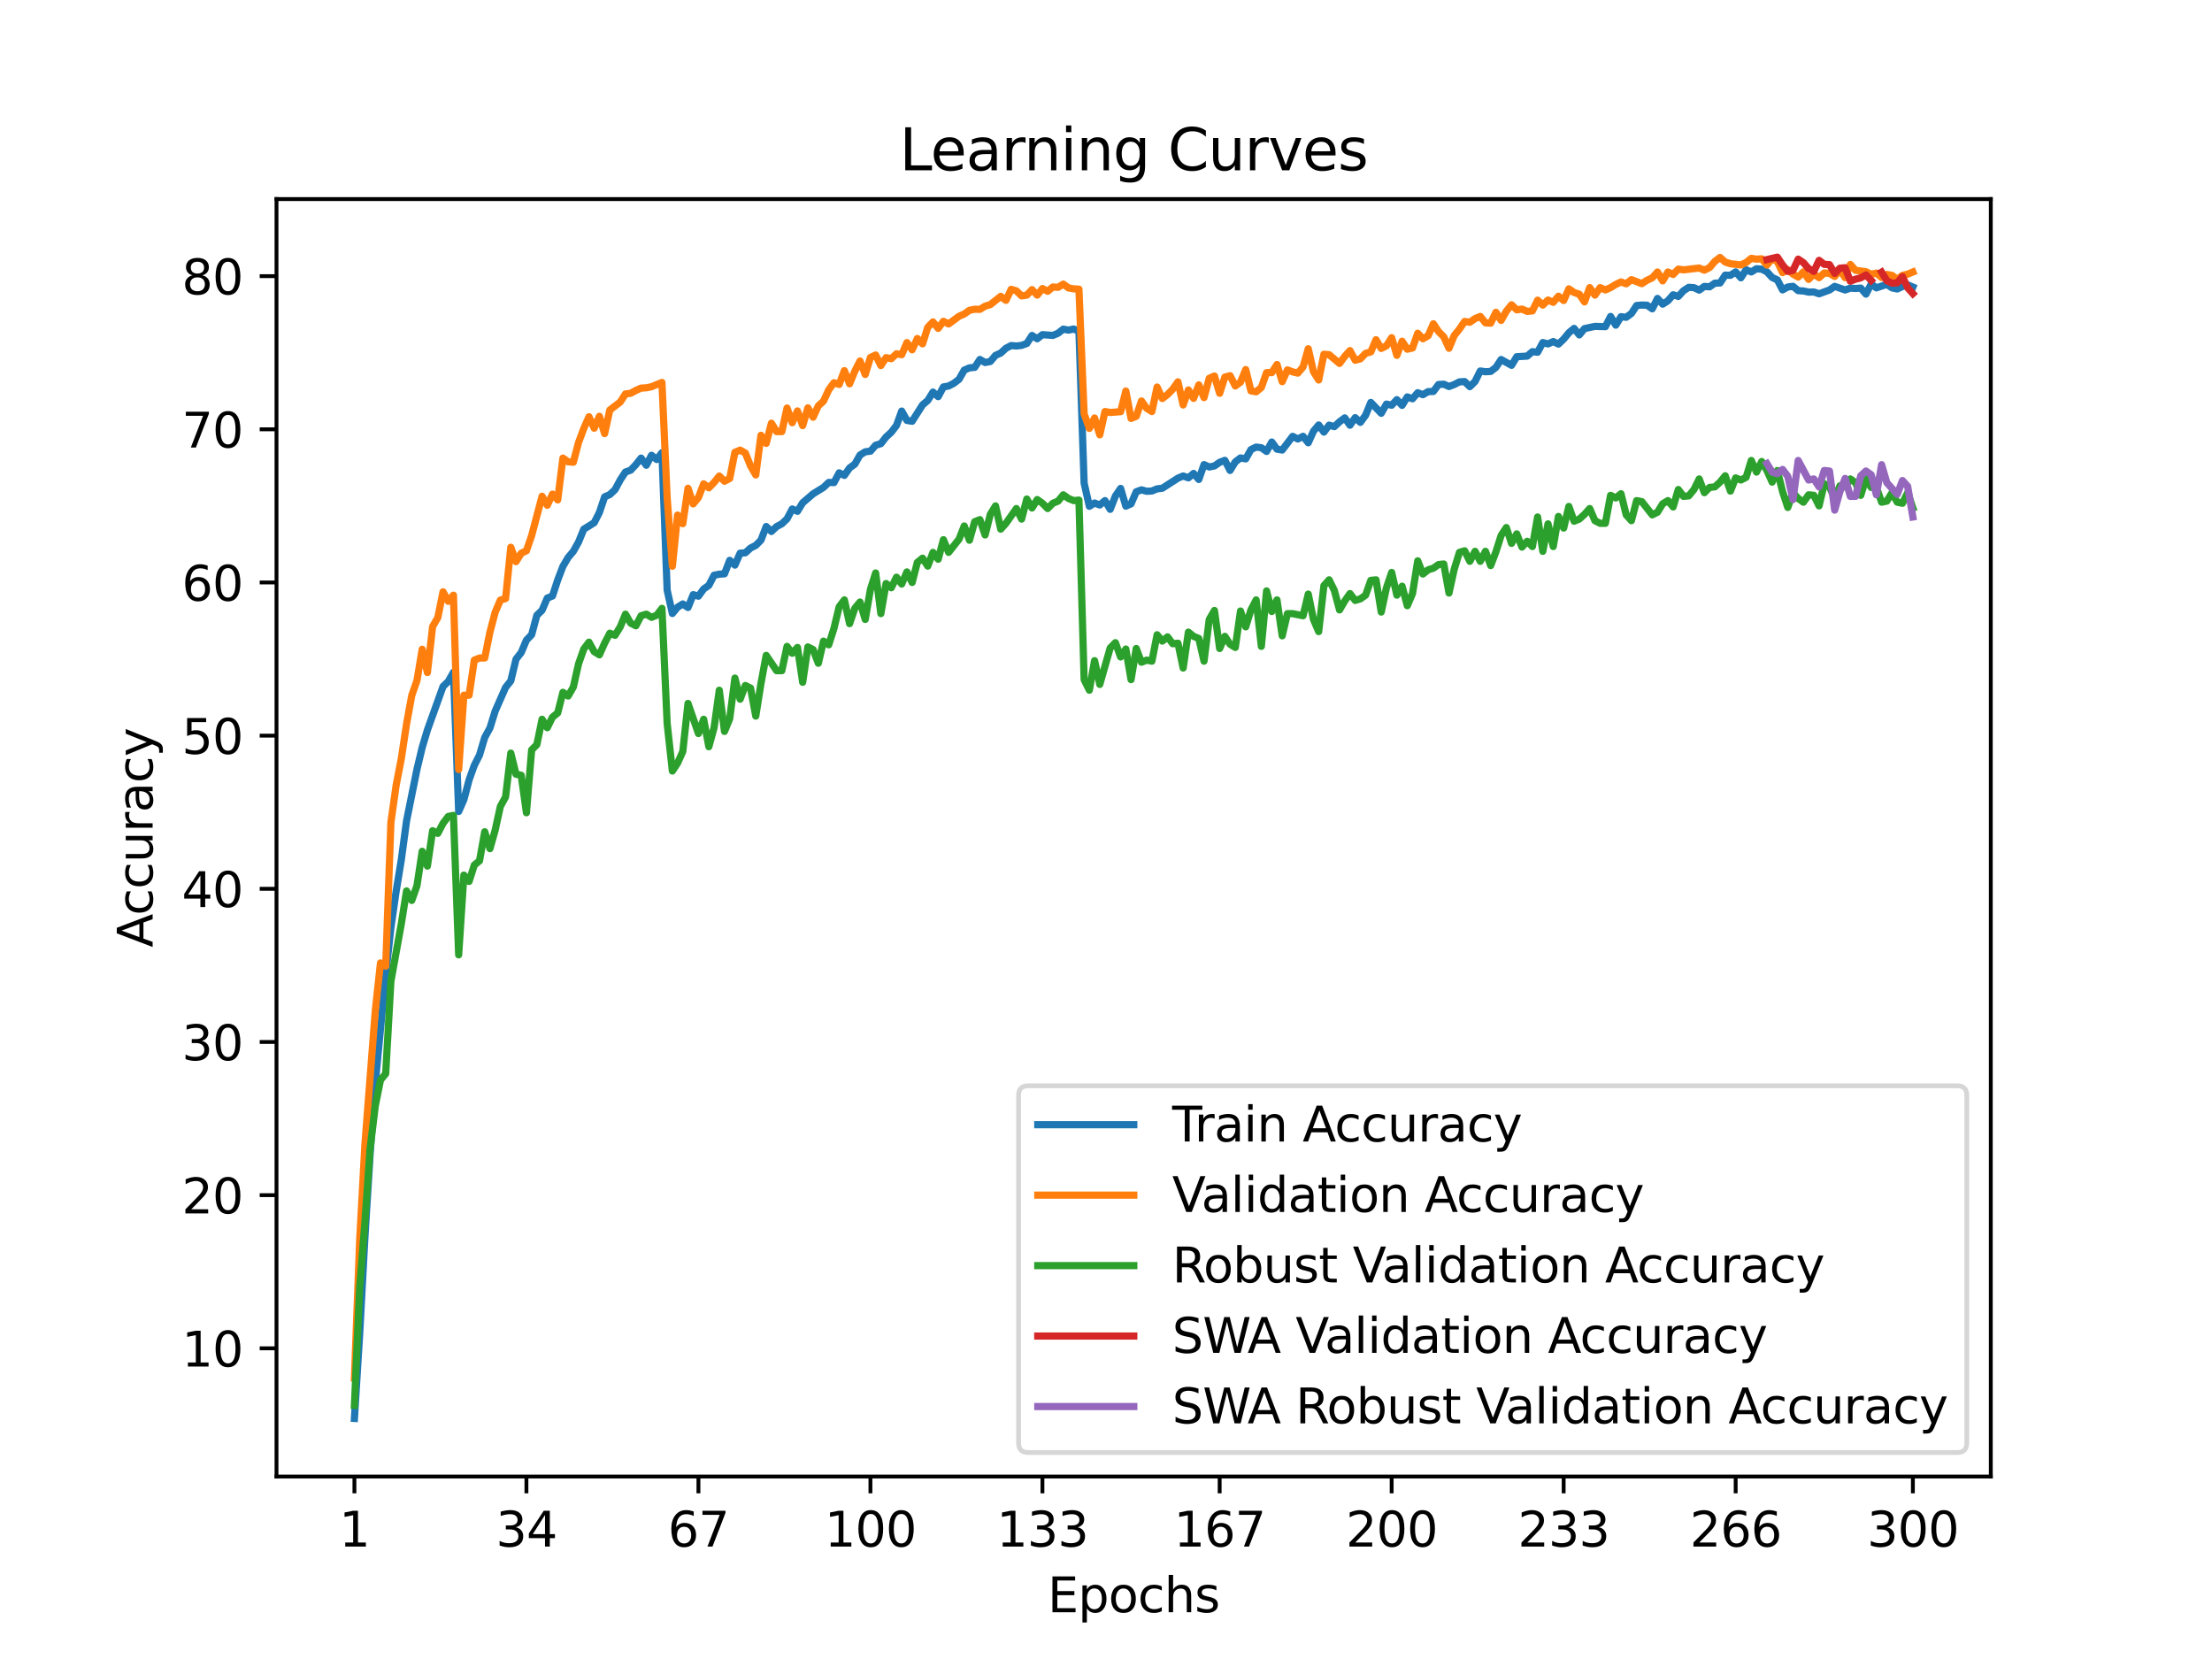 <?xml version="1.0" encoding="utf-8" standalone="no"?>
<!DOCTYPE svg PUBLIC "-//W3C//DTD SVG 1.1//EN"
  "http://www.w3.org/Graphics/SVG/1.1/DTD/svg11.dtd">
<svg xmlns:xlink="http://www.w3.org/1999/xlink" width="460.8pt" height="345.6pt" viewBox="0 0 460.8 345.6" xmlns="http://www.w3.org/2000/svg" version="1.1">
 <defs>
  <style type="text/css">*{stroke-linejoin: round; stroke-linecap: butt}</style>
 </defs>
 <g id="figure_1">
  <g id="patch_1">
   <path d="M 0 345.6 
L 460.8 345.6 
L 460.8 0 
L 0 0 
z
" style="fill: #ffffff"/>
  </g>
  <g id="axes_1">
   <g id="patch_2">
    <path d="M 57.6 307.584 
L 414.72 307.584 
L 414.72 41.472 
L 57.6 41.472 
z
" style="fill: #ffffff"/>
   </g>
   <g id="matplotlib.axis_1">
    <g id="xtick_1">
     <g id="line2d_1">
      <defs>
       <path id="m73f64701a5" d="M 0 0 
L 0 3.5 
" style="stroke: #000000; stroke-width: 0.8"/>
      </defs>
      <g>
       <use xlink:href="#m73f64701a5" x="73.833" y="307.584" style="stroke: #000000; stroke-width: 0.8"/>
      </g>
     </g>
     <g id="text_1">
      <!-- 1 -->
      <g transform="translate(70.651 322.182) scale(0.1 -0.1)">
       <defs>
        <path id="DejaVuSans-31" d="M 794 531 
L 1825 531 
L 1825 4091 
L 703 3866 
L 703 4441 
L 1819 4666 
L 2450 4666 
L 2450 531 
L 3481 531 
L 3481 0 
L 794 0 
L 794 531 
z
" transform="scale(0.016)"/>
       </defs>
       <use xlink:href="#DejaVuSans-31"/>
      </g>
     </g>
    </g>
    <g id="xtick_2">
     <g id="line2d_2">
      <g>
       <use xlink:href="#m73f64701a5" x="109.664" y="307.584" style="stroke: #000000; stroke-width: 0.8"/>
      </g>
     </g>
     <g id="text_2">
      <!-- 34 -->
      <g transform="translate(103.302 322.182) scale(0.1 -0.1)">
       <defs>
        <path id="DejaVuSans-33" d="M 2597 2516 
Q 3050 2419 3304 2112 
Q 3559 1806 3559 1356 
Q 3559 666 3084 287 
Q 2609 -91 1734 -91 
Q 1441 -91 1130 -33 
Q 819 25 488 141 
L 488 750 
Q 750 597 1062 519 
Q 1375 441 1716 441 
Q 2309 441 2620 675 
Q 2931 909 2931 1356 
Q 2931 1769 2642 2001 
Q 2353 2234 1838 2234 
L 1294 2234 
L 1294 2753 
L 1863 2753 
Q 2328 2753 2575 2939 
Q 2822 3125 2822 3475 
Q 2822 3834 2567 4026 
Q 2313 4219 1838 4219 
Q 1578 4219 1281 4162 
Q 984 4106 628 3988 
L 628 4550 
Q 988 4650 1302 4700 
Q 1616 4750 1894 4750 
Q 2613 4750 3031 4423 
Q 3450 4097 3450 3541 
Q 3450 3153 3228 2886 
Q 3006 2619 2597 2516 
z
" transform="scale(0.016)"/>
        <path id="DejaVuSans-34" d="M 2419 4116 
L 825 1625 
L 2419 1625 
L 2419 4116 
z
M 2253 4666 
L 3047 4666 
L 3047 1625 
L 3713 1625 
L 3713 1100 
L 3047 1100 
L 3047 0 
L 2419 0 
L 2419 1100 
L 313 1100 
L 313 1709 
L 2253 4666 
z
" transform="scale(0.016)"/>
       </defs>
       <use xlink:href="#DejaVuSans-33"/>
       <use xlink:href="#DejaVuSans-34" x="63.623"/>
      </g>
     </g>
    </g>
    <g id="xtick_3">
     <g id="line2d_3">
      <g>
       <use xlink:href="#m73f64701a5" x="145.496" y="307.584" style="stroke: #000000; stroke-width: 0.8"/>
      </g>
     </g>
     <g id="text_3">
      <!-- 67 -->
      <g transform="translate(139.133 322.182) scale(0.1 -0.1)">
       <defs>
        <path id="DejaVuSans-36" d="M 2113 2584 
Q 1688 2584 1439 2293 
Q 1191 2003 1191 1497 
Q 1191 994 1439 701 
Q 1688 409 2113 409 
Q 2538 409 2786 701 
Q 3034 994 3034 1497 
Q 3034 2003 2786 2293 
Q 2538 2584 2113 2584 
z
M 3366 4563 
L 3366 3988 
Q 3128 4100 2886 4159 
Q 2644 4219 2406 4219 
Q 1781 4219 1451 3797 
Q 1122 3375 1075 2522 
Q 1259 2794 1537 2939 
Q 1816 3084 2150 3084 
Q 2853 3084 3261 2657 
Q 3669 2231 3669 1497 
Q 3669 778 3244 343 
Q 2819 -91 2113 -91 
Q 1303 -91 875 529 
Q 447 1150 447 2328 
Q 447 3434 972 4092 
Q 1497 4750 2381 4750 
Q 2619 4750 2861 4703 
Q 3103 4656 3366 4563 
z
" transform="scale(0.016)"/>
        <path id="DejaVuSans-37" d="M 525 4666 
L 3525 4666 
L 3525 4397 
L 1831 0 
L 1172 0 
L 2766 4134 
L 525 4134 
L 525 4666 
z
" transform="scale(0.016)"/>
       </defs>
       <use xlink:href="#DejaVuSans-36"/>
       <use xlink:href="#DejaVuSans-37" x="63.623"/>
      </g>
     </g>
    </g>
    <g id="xtick_4">
     <g id="line2d_4">
      <g>
       <use xlink:href="#m73f64701a5" x="181.327" y="307.584" style="stroke: #000000; stroke-width: 0.8"/>
      </g>
     </g>
     <g id="text_4">
      <!-- 100 -->
      <g transform="translate(171.783 322.182) scale(0.1 -0.1)">
       <defs>
        <path id="DejaVuSans-30" d="M 2034 4250 
Q 1547 4250 1301 3770 
Q 1056 3291 1056 2328 
Q 1056 1369 1301 889 
Q 1547 409 2034 409 
Q 2525 409 2770 889 
Q 3016 1369 3016 2328 
Q 3016 3291 2770 3770 
Q 2525 4250 2034 4250 
z
M 2034 4750 
Q 2819 4750 3233 4129 
Q 3647 3509 3647 2328 
Q 3647 1150 3233 529 
Q 2819 -91 2034 -91 
Q 1250 -91 836 529 
Q 422 1150 422 2328 
Q 422 3509 836 4129 
Q 1250 4750 2034 4750 
z
" transform="scale(0.016)"/>
       </defs>
       <use xlink:href="#DejaVuSans-31"/>
       <use xlink:href="#DejaVuSans-30" x="63.623"/>
       <use xlink:href="#DejaVuSans-30" x="127.246"/>
      </g>
     </g>
    </g>
    <g id="xtick_5">
     <g id="line2d_5">
      <g>
       <use xlink:href="#m73f64701a5" x="217.158" y="307.584" style="stroke: #000000; stroke-width: 0.8"/>
      </g>
     </g>
     <g id="text_5">
      <!-- 133 -->
      <g transform="translate(207.615 322.182) scale(0.1 -0.1)">
       <use xlink:href="#DejaVuSans-31"/>
       <use xlink:href="#DejaVuSans-33" x="63.623"/>
       <use xlink:href="#DejaVuSans-33" x="127.246"/>
      </g>
     </g>
    </g>
    <g id="xtick_6">
     <g id="line2d_6">
      <g>
       <use xlink:href="#m73f64701a5" x="254.076" y="307.584" style="stroke: #000000; stroke-width: 0.8"/>
      </g>
     </g>
     <g id="text_6">
      <!-- 167 -->
      <g transform="translate(244.532 322.182) scale(0.1 -0.1)">
       <use xlink:href="#DejaVuSans-31"/>
       <use xlink:href="#DejaVuSans-36" x="63.623"/>
       <use xlink:href="#DejaVuSans-37" x="127.246"/>
      </g>
     </g>
    </g>
    <g id="xtick_7">
     <g id="line2d_7">
      <g>
       <use xlink:href="#m73f64701a5" x="289.907" y="307.584" style="stroke: #000000; stroke-width: 0.8"/>
      </g>
     </g>
     <g id="text_7">
      <!-- 200 -->
      <g transform="translate(280.363 322.182) scale(0.1 -0.1)">
       <defs>
        <path id="DejaVuSans-32" d="M 1228 531 
L 3431 531 
L 3431 0 
L 469 0 
L 469 531 
Q 828 903 1448 1529 
Q 2069 2156 2228 2338 
Q 2531 2678 2651 2914 
Q 2772 3150 2772 3378 
Q 2772 3750 2511 3984 
Q 2250 4219 1831 4219 
Q 1534 4219 1204 4116 
Q 875 4013 500 3803 
L 500 4441 
Q 881 4594 1212 4672 
Q 1544 4750 1819 4750 
Q 2544 4750 2975 4387 
Q 3406 4025 3406 3419 
Q 3406 3131 3298 2873 
Q 3191 2616 2906 2266 
Q 2828 2175 2409 1742 
Q 1991 1309 1228 531 
z
" transform="scale(0.016)"/>
       </defs>
       <use xlink:href="#DejaVuSans-32"/>
       <use xlink:href="#DejaVuSans-30" x="63.623"/>
       <use xlink:href="#DejaVuSans-30" x="127.246"/>
      </g>
     </g>
    </g>
    <g id="xtick_8">
     <g id="line2d_8">
      <g>
       <use xlink:href="#m73f64701a5" x="325.739" y="307.584" style="stroke: #000000; stroke-width: 0.8"/>
      </g>
     </g>
     <g id="text_8">
      <!-- 233 -->
      <g transform="translate(316.195 322.182) scale(0.1 -0.1)">
       <use xlink:href="#DejaVuSans-32"/>
       <use xlink:href="#DejaVuSans-33" x="63.623"/>
       <use xlink:href="#DejaVuSans-33" x="127.246"/>
      </g>
     </g>
    </g>
    <g id="xtick_9">
     <g id="line2d_9">
      <g>
       <use xlink:href="#m73f64701a5" x="361.57" y="307.584" style="stroke: #000000; stroke-width: 0.8"/>
      </g>
     </g>
     <g id="text_9">
      <!-- 266 -->
      <g transform="translate(352.026 322.182) scale(0.1 -0.1)">
       <use xlink:href="#DejaVuSans-32"/>
       <use xlink:href="#DejaVuSans-36" x="63.623"/>
       <use xlink:href="#DejaVuSans-36" x="127.246"/>
      </g>
     </g>
    </g>
    <g id="xtick_10">
     <g id="line2d_10">
      <g>
       <use xlink:href="#m73f64701a5" x="398.487" y="307.584" style="stroke: #000000; stroke-width: 0.8"/>
      </g>
     </g>
     <g id="text_10">
      <!-- 300 -->
      <g transform="translate(388.944 322.182) scale(0.1 -0.1)">
       <use xlink:href="#DejaVuSans-33"/>
       <use xlink:href="#DejaVuSans-30" x="63.623"/>
       <use xlink:href="#DejaVuSans-30" x="127.246"/>
      </g>
     </g>
    </g>
    <g id="text_11">
     <!-- Epochs -->
     <g transform="translate(218.244 335.861) scale(0.1 -0.1)">
      <defs>
       <path id="DejaVuSans-45" d="M 628 4666 
L 3578 4666 
L 3578 4134 
L 1259 4134 
L 1259 2753 
L 3481 2753 
L 3481 2222 
L 1259 2222 
L 1259 531 
L 3634 531 
L 3634 0 
L 628 0 
L 628 4666 
z
" transform="scale(0.016)"/>
       <path id="DejaVuSans-70" d="M 1159 525 
L 1159 -1331 
L 581 -1331 
L 581 3500 
L 1159 3500 
L 1159 2969 
Q 1341 3281 1617 3432 
Q 1894 3584 2278 3584 
Q 2916 3584 3314 3078 
Q 3713 2572 3713 1747 
Q 3713 922 3314 415 
Q 2916 -91 2278 -91 
Q 1894 -91 1617 61 
Q 1341 213 1159 525 
z
M 3116 1747 
Q 3116 2381 2855 2742 
Q 2594 3103 2138 3103 
Q 1681 3103 1420 2742 
Q 1159 2381 1159 1747 
Q 1159 1113 1420 752 
Q 1681 391 2138 391 
Q 2594 391 2855 752 
Q 3116 1113 3116 1747 
z
" transform="scale(0.016)"/>
       <path id="DejaVuSans-6f" d="M 1959 3097 
Q 1497 3097 1228 2736 
Q 959 2375 959 1747 
Q 959 1119 1226 758 
Q 1494 397 1959 397 
Q 2419 397 2687 759 
Q 2956 1122 2956 1747 
Q 2956 2369 2687 2733 
Q 2419 3097 1959 3097 
z
M 1959 3584 
Q 2709 3584 3137 3096 
Q 3566 2609 3566 1747 
Q 3566 888 3137 398 
Q 2709 -91 1959 -91 
Q 1206 -91 779 398 
Q 353 888 353 1747 
Q 353 2609 779 3096 
Q 1206 3584 1959 3584 
z
" transform="scale(0.016)"/>
       <path id="DejaVuSans-63" d="M 3122 3366 
L 3122 2828 
Q 2878 2963 2633 3030 
Q 2388 3097 2138 3097 
Q 1578 3097 1268 2742 
Q 959 2388 959 1747 
Q 959 1106 1268 751 
Q 1578 397 2138 397 
Q 2388 397 2633 464 
Q 2878 531 3122 666 
L 3122 134 
Q 2881 22 2623 -34 
Q 2366 -91 2075 -91 
Q 1284 -91 818 406 
Q 353 903 353 1747 
Q 353 2603 823 3093 
Q 1294 3584 2113 3584 
Q 2378 3584 2631 3529 
Q 2884 3475 3122 3366 
z
" transform="scale(0.016)"/>
       <path id="DejaVuSans-68" d="M 3513 2113 
L 3513 0 
L 2938 0 
L 2938 2094 
Q 2938 2591 2744 2837 
Q 2550 3084 2163 3084 
Q 1697 3084 1428 2787 
Q 1159 2491 1159 1978 
L 1159 0 
L 581 0 
L 581 4863 
L 1159 4863 
L 1159 2956 
Q 1366 3272 1645 3428 
Q 1925 3584 2291 3584 
Q 2894 3584 3203 3211 
Q 3513 2838 3513 2113 
z
" transform="scale(0.016)"/>
       <path id="DejaVuSans-73" d="M 2834 3397 
L 2834 2853 
Q 2591 2978 2328 3040 
Q 2066 3103 1784 3103 
Q 1356 3103 1142 2972 
Q 928 2841 928 2578 
Q 928 2378 1081 2264 
Q 1234 2150 1697 2047 
L 1894 2003 
Q 2506 1872 2764 1633 
Q 3022 1394 3022 966 
Q 3022 478 2636 193 
Q 2250 -91 1575 -91 
Q 1294 -91 989 -36 
Q 684 19 347 128 
L 347 722 
Q 666 556 975 473 
Q 1284 391 1588 391 
Q 1994 391 2212 530 
Q 2431 669 2431 922 
Q 2431 1156 2273 1281 
Q 2116 1406 1581 1522 
L 1381 1569 
Q 847 1681 609 1914 
Q 372 2147 372 2553 
Q 372 3047 722 3315 
Q 1072 3584 1716 3584 
Q 2034 3584 2315 3537 
Q 2597 3491 2834 3397 
z
" transform="scale(0.016)"/>
      </defs>
      <use xlink:href="#DejaVuSans-45"/>
      <use xlink:href="#DejaVuSans-70" x="63.184"/>
      <use xlink:href="#DejaVuSans-6f" x="126.66"/>
      <use xlink:href="#DejaVuSans-63" x="187.842"/>
      <use xlink:href="#DejaVuSans-68" x="242.822"/>
      <use xlink:href="#DejaVuSans-73" x="306.201"/>
     </g>
    </g>
   </g>
   <g id="matplotlib.axis_2">
    <g id="ytick_1">
     <g id="line2d_11">
      <defs>
       <path id="mf95875ae52" d="M 0 0 
L -3.5 0 
" style="stroke: #000000; stroke-width: 0.8"/>
      </defs>
      <g>
       <use xlink:href="#mf95875ae52" x="57.6" y="280.88" style="stroke: #000000; stroke-width: 0.8"/>
      </g>
     </g>
     <g id="text_12">
      <!-- 10 -->
      <g transform="translate(37.875 284.679) scale(0.1 -0.1)">
       <use xlink:href="#DejaVuSans-31"/>
       <use xlink:href="#DejaVuSans-30" x="63.623"/>
      </g>
     </g>
    </g>
    <g id="ytick_2">
     <g id="line2d_12">
      <g>
       <use xlink:href="#mf95875ae52" x="57.6" y="248.972" style="stroke: #000000; stroke-width: 0.8"/>
      </g>
     </g>
     <g id="text_13">
      <!-- 20 -->
      <g transform="translate(37.875 252.771) scale(0.1 -0.1)">
       <use xlink:href="#DejaVuSans-32"/>
       <use xlink:href="#DejaVuSans-30" x="63.623"/>
      </g>
     </g>
    </g>
    <g id="ytick_3">
     <g id="line2d_13">
      <g>
       <use xlink:href="#mf95875ae52" x="57.6" y="217.064" style="stroke: #000000; stroke-width: 0.8"/>
      </g>
     </g>
     <g id="text_14">
      <!-- 30 -->
      <g transform="translate(37.875 220.863) scale(0.1 -0.1)">
       <use xlink:href="#DejaVuSans-33"/>
       <use xlink:href="#DejaVuSans-30" x="63.623"/>
      </g>
     </g>
    </g>
    <g id="ytick_4">
     <g id="line2d_14">
      <g>
       <use xlink:href="#mf95875ae52" x="57.6" y="185.156" style="stroke: #000000; stroke-width: 0.8"/>
      </g>
     </g>
     <g id="text_15">
      <!-- 40 -->
      <g transform="translate(37.875 188.955) scale(0.1 -0.1)">
       <use xlink:href="#DejaVuSans-34"/>
       <use xlink:href="#DejaVuSans-30" x="63.623"/>
      </g>
     </g>
    </g>
    <g id="ytick_5">
     <g id="line2d_15">
      <g>
       <use xlink:href="#mf95875ae52" x="57.6" y="153.248" style="stroke: #000000; stroke-width: 0.8"/>
      </g>
     </g>
     <g id="text_16">
      <!-- 50 -->
      <g transform="translate(37.875 157.047) scale(0.1 -0.1)">
       <defs>
        <path id="DejaVuSans-35" d="M 691 4666 
L 3169 4666 
L 3169 4134 
L 1269 4134 
L 1269 2991 
Q 1406 3038 1543 3061 
Q 1681 3084 1819 3084 
Q 2600 3084 3056 2656 
Q 3513 2228 3513 1497 
Q 3513 744 3044 326 
Q 2575 -91 1722 -91 
Q 1428 -91 1123 -41 
Q 819 9 494 109 
L 494 744 
Q 775 591 1075 516 
Q 1375 441 1709 441 
Q 2250 441 2565 725 
Q 2881 1009 2881 1497 
Q 2881 1984 2565 2268 
Q 2250 2553 1709 2553 
Q 1456 2553 1204 2497 
Q 953 2441 691 2322 
L 691 4666 
z
" transform="scale(0.016)"/>
       </defs>
       <use xlink:href="#DejaVuSans-35"/>
       <use xlink:href="#DejaVuSans-30" x="63.623"/>
      </g>
     </g>
    </g>
    <g id="ytick_6">
     <g id="line2d_16">
      <g>
       <use xlink:href="#mf95875ae52" x="57.6" y="121.34" style="stroke: #000000; stroke-width: 0.8"/>
      </g>
     </g>
     <g id="text_17">
      <!-- 60 -->
      <g transform="translate(37.875 125.14) scale(0.1 -0.1)">
       <use xlink:href="#DejaVuSans-36"/>
       <use xlink:href="#DejaVuSans-30" x="63.623"/>
      </g>
     </g>
    </g>
    <g id="ytick_7">
     <g id="line2d_17">
      <g>
       <use xlink:href="#mf95875ae52" x="57.6" y="89.432" style="stroke: #000000; stroke-width: 0.8"/>
      </g>
     </g>
     <g id="text_18">
      <!-- 70 -->
      <g transform="translate(37.875 93.232) scale(0.1 -0.1)">
       <use xlink:href="#DejaVuSans-37"/>
       <use xlink:href="#DejaVuSans-30" x="63.623"/>
      </g>
     </g>
    </g>
    <g id="ytick_8">
     <g id="line2d_18">
      <g>
       <use xlink:href="#mf95875ae52" x="57.6" y="57.525" style="stroke: #000000; stroke-width: 0.8"/>
      </g>
     </g>
     <g id="text_19">
      <!-- 80 -->
      <g transform="translate(37.875 61.324) scale(0.1 -0.1)">
       <defs>
        <path id="DejaVuSans-38" d="M 2034 2216 
Q 1584 2216 1326 1975 
Q 1069 1734 1069 1313 
Q 1069 891 1326 650 
Q 1584 409 2034 409 
Q 2484 409 2743 651 
Q 3003 894 3003 1313 
Q 3003 1734 2745 1975 
Q 2488 2216 2034 2216 
z
M 1403 2484 
Q 997 2584 770 2862 
Q 544 3141 544 3541 
Q 544 4100 942 4425 
Q 1341 4750 2034 4750 
Q 2731 4750 3128 4425 
Q 3525 4100 3525 3541 
Q 3525 3141 3298 2862 
Q 3072 2584 2669 2484 
Q 3125 2378 3379 2068 
Q 3634 1759 3634 1313 
Q 3634 634 3220 271 
Q 2806 -91 2034 -91 
Q 1263 -91 848 271 
Q 434 634 434 1313 
Q 434 1759 690 2068 
Q 947 2378 1403 2484 
z
M 1172 3481 
Q 1172 3119 1398 2916 
Q 1625 2713 2034 2713 
Q 2441 2713 2670 2916 
Q 2900 3119 2900 3481 
Q 2900 3844 2670 4047 
Q 2441 4250 2034 4250 
Q 1625 4250 1398 4047 
Q 1172 3844 1172 3481 
z
" transform="scale(0.016)"/>
       </defs>
       <use xlink:href="#DejaVuSans-38"/>
       <use xlink:href="#DejaVuSans-30" x="63.623"/>
      </g>
     </g>
    </g>
    <g id="text_20">
     <!-- Accuracy -->
     <g transform="translate(31.795 197.356) rotate(-90) scale(0.1 -0.1)">
      <defs>
       <path id="DejaVuSans-41" d="M 2188 4044 
L 1331 1722 
L 3047 1722 
L 2188 4044 
z
M 1831 4666 
L 2547 4666 
L 4325 0 
L 3669 0 
L 3244 1197 
L 1141 1197 
L 716 0 
L 50 0 
L 1831 4666 
z
" transform="scale(0.016)"/>
       <path id="DejaVuSans-75" d="M 544 1381 
L 544 3500 
L 1119 3500 
L 1119 1403 
Q 1119 906 1312 657 
Q 1506 409 1894 409 
Q 2359 409 2629 706 
Q 2900 1003 2900 1516 
L 2900 3500 
L 3475 3500 
L 3475 0 
L 2900 0 
L 2900 538 
Q 2691 219 2414 64 
Q 2138 -91 1772 -91 
Q 1169 -91 856 284 
Q 544 659 544 1381 
z
M 1991 3584 
L 1991 3584 
z
" transform="scale(0.016)"/>
       <path id="DejaVuSans-72" d="M 2631 2963 
Q 2534 3019 2420 3045 
Q 2306 3072 2169 3072 
Q 1681 3072 1420 2755 
Q 1159 2438 1159 1844 
L 1159 0 
L 581 0 
L 581 3500 
L 1159 3500 
L 1159 2956 
Q 1341 3275 1631 3429 
Q 1922 3584 2338 3584 
Q 2397 3584 2469 3576 
Q 2541 3569 2628 3553 
L 2631 2963 
z
" transform="scale(0.016)"/>
       <path id="DejaVuSans-61" d="M 2194 1759 
Q 1497 1759 1228 1600 
Q 959 1441 959 1056 
Q 959 750 1161 570 
Q 1363 391 1709 391 
Q 2188 391 2477 730 
Q 2766 1069 2766 1631 
L 2766 1759 
L 2194 1759 
z
M 3341 1997 
L 3341 0 
L 2766 0 
L 2766 531 
Q 2569 213 2275 61 
Q 1981 -91 1556 -91 
Q 1019 -91 701 211 
Q 384 513 384 1019 
Q 384 1609 779 1909 
Q 1175 2209 1959 2209 
L 2766 2209 
L 2766 2266 
Q 2766 2663 2505 2880 
Q 2244 3097 1772 3097 
Q 1472 3097 1187 3025 
Q 903 2953 641 2809 
L 641 3341 
Q 956 3463 1253 3523 
Q 1550 3584 1831 3584 
Q 2591 3584 2966 3190 
Q 3341 2797 3341 1997 
z
" transform="scale(0.016)"/>
       <path id="DejaVuSans-79" d="M 2059 -325 
Q 1816 -950 1584 -1140 
Q 1353 -1331 966 -1331 
L 506 -1331 
L 506 -850 
L 844 -850 
Q 1081 -850 1212 -737 
Q 1344 -625 1503 -206 
L 1606 56 
L 191 3500 
L 800 3500 
L 1894 763 
L 2988 3500 
L 3597 3500 
L 2059 -325 
z
" transform="scale(0.016)"/>
      </defs>
      <use xlink:href="#DejaVuSans-41"/>
      <use xlink:href="#DejaVuSans-63" x="66.658"/>
      <use xlink:href="#DejaVuSans-63" x="121.639"/>
      <use xlink:href="#DejaVuSans-75" x="176.619"/>
      <use xlink:href="#DejaVuSans-72" x="239.998"/>
      <use xlink:href="#DejaVuSans-61" x="281.111"/>
      <use xlink:href="#DejaVuSans-63" x="342.391"/>
      <use xlink:href="#DejaVuSans-79" x="397.371"/>
     </g>
    </g>
   </g>
   <g id="line2d_19">
    <path d="M 73.833 295.488 
L 74.919 278.021 
L 76.004 257.996 
L 77.09 240.577 
L 78.176 225.659 
L 80.348 203.053 
L 81.433 193.209 
L 82.519 185.69 
L 83.605 179.082 
L 84.691 171.011 
L 86.862 160.256 
L 87.948 155.725 
L 89.034 152.082 
L 92.291 143.012 
L 93.377 141.958 
L 94.463 140.048 
L 95.549 169.046 
L 96.635 166.584 
L 97.72 162.469 
L 98.806 159.433 
L 99.892 157.291 
L 100.978 153.632 
L 102.064 151.65 
L 103.149 148.15 
L 105.321 143.204 
L 106.407 141.846 
L 107.493 137.323 
L 108.578 135.933 
L 109.664 133.352 
L 110.75 132.225 
L 111.836 128.182 
L 112.922 127.135 
L 114.007 124.594 
L 115.093 124.155 
L 116.179 120.823 
L 117.265 117.986 
L 118.351 116.14 
L 119.436 114.854 
L 120.522 112.912 
L 121.608 110.243 
L 123.78 108.893 
L 124.865 106.759 
L 125.951 103.507 
L 127.037 103.028 
L 128.123 102.005 
L 129.209 99.975 
L 130.294 98.329 
L 131.38 97.946 
L 132.466 96.787 
L 133.552 95.429 
L 134.638 96.915 
L 135.723 94.845 
L 136.809 95.724 
L 137.895 94.302 
L 138.981 122.94 
L 140.067 127.806 
L 141.152 126.488 
L 142.238 125.817 
L 143.324 126.552 
L 144.41 123.875 
L 145.496 124.195 
L 146.581 122.7 
L 147.667 121.941 
L 148.753 119.832 
L 149.839 119.616 
L 150.925 119.536 
L 152.01 116.731 
L 153.096 117.722 
L 154.182 115.237 
L 155.268 115.157 
L 156.354 114.166 
L 157.439 113.615 
L 158.525 112.52 
L 159.611 109.684 
L 160.697 110.714 
L 161.783 109.692 
L 162.868 109.116 
L 163.954 108.086 
L 165.04 106.032 
L 166.126 106.511 
L 167.212 104.738 
L 169.383 102.876 
L 171.555 101.533 
L 172.641 100.495 
L 173.726 100.535 
L 174.812 98.497 
L 175.898 99.032 
L 176.984 97.474 
L 178.07 96.699 
L 179.155 94.797 
L 180.241 94.118 
L 181.327 93.99 
L 182.413 92.752 
L 183.499 92.424 
L 184.584 91.034 
L 185.67 90.043 
L 186.756 88.629 
L 187.842 85.632 
L 188.928 87.582 
L 190.013 87.758 
L 192.185 84.346 
L 193.271 83.419 
L 194.357 81.677 
L 195.442 82.628 
L 196.528 80.606 
L 197.614 80.414 
L 198.7 79.847 
L 199.786 79.008 
L 200.871 77.098 
L 201.957 76.627 
L 203.043 76.531 
L 204.129 74.885 
L 205.215 75.516 
L 206.3 75.308 
L 207.386 74.03 
L 208.472 73.55 
L 209.558 72.544 
L 210.644 71.984 
L 211.729 72.08 
L 212.815 71.952 
L 213.901 71.553 
L 214.987 69.883 
L 216.073 70.57 
L 217.158 69.715 
L 219.33 69.875 
L 220.416 69.419 
L 221.502 68.564 
L 222.587 68.772 
L 223.673 68.54 
L 224.759 68.996 
L 225.845 100.646 
L 226.931 105.473 
L 228.016 104.785 
L 229.102 105.201 
L 230.188 104.29 
L 231.274 106.104 
L 232.36 103.331 
L 233.445 101.749 
L 234.531 105.441 
L 235.617 104.953 
L 236.703 102.444 
L 237.789 102.045 
L 238.875 102.34 
L 239.96 102.284 
L 241.046 101.837 
L 242.132 101.709 
L 245.389 99.608 
L 246.475 99.16 
L 247.561 99.544 
L 248.647 98.625 
L 249.733 99.879 
L 250.818 96.787 
L 251.904 97.282 
L 252.99 97.067 
L 254.076 96.308 
L 255.162 95.9 
L 256.247 98.002 
L 257.333 96.22 
L 258.419 95.397 
L 259.505 95.596 
L 260.591 93.663 
L 261.676 93.135 
L 262.762 93.271 
L 263.848 94.046 
L 264.934 92.081 
L 266.02 93.567 
L 267.105 93.751 
L 269.277 90.898 
L 270.363 91.449 
L 271.449 90.89 
L 272.534 92.24 
L 273.62 89.827 
L 274.706 88.533 
L 275.792 90.011 
L 276.878 88.565 
L 277.963 88.876 
L 279.049 87.869 
L 280.135 87.054 
L 281.221 88.581 
L 282.307 87.007 
L 283.392 87.981 
L 284.478 86.503 
L 285.564 83.834 
L 287.736 86.096 
L 288.821 84.178 
L 289.907 84.418 
L 290.993 83.259 
L 292.079 84.45 
L 293.165 82.684 
L 294.25 83.075 
L 295.336 81.813 
L 296.422 82.22 
L 297.508 81.581 
L 298.594 81.549 
L 299.679 80.095 
L 300.765 80.039 
L 301.851 80.518 
L 302.937 80.111 
L 304.023 79.551 
L 305.108 79.487 
L 306.194 80.55 
L 307.28 79.471 
L 308.366 77.282 
L 309.452 77.442 
L 310.537 77.378 
L 311.623 76.539 
L 312.709 74.893 
L 314.881 76.107 
L 315.966 74.31 
L 318.138 74.182 
L 319.224 73.255 
L 320.31 73.375 
L 321.395 71.361 
L 322.481 71.649 
L 323.567 71.153 
L 324.653 71.681 
L 325.739 70.65 
L 326.824 69.323 
L 327.91 68.413 
L 328.996 69.771 
L 330.082 68.452 
L 332.253 67.989 
L 334.425 68.053 
L 335.511 65.919 
L 336.597 67.733 
L 337.682 65.975 
L 338.768 66.095 
L 339.854 65.304 
L 340.94 63.642 
L 342.026 63.546 
L 343.111 63.586 
L 344.197 64.329 
L 345.283 62.172 
L 346.369 63.362 
L 347.455 62.659 
L 348.54 61.413 
L 349.626 61.748 
L 350.712 60.558 
L 351.798 59.855 
L 352.884 59.919 
L 353.969 60.438 
L 355.055 59.663 
L 356.141 59.751 
L 357.227 58.992 
L 358.313 58.952 
L 359.398 57.314 
L 360.484 57.354 
L 361.57 56.642 
L 362.656 57.873 
L 363.742 56.187 
L 364.827 56.65 
L 365.913 55.987 
L 366.999 56.067 
L 368.085 56.626 
L 369.171 57.809 
L 370.256 58.304 
L 371.342 60.39 
L 372.428 59.783 
L 373.514 59.647 
L 374.6 60.55 
L 375.685 60.614 
L 376.771 60.853 
L 377.857 60.821 
L 378.943 61.205 
L 381.114 60.414 
L 382.2 59.655 
L 384.372 60.406 
L 385.458 60.022 
L 386.543 60.094 
L 387.629 60.014 
L 388.715 61.269 
L 389.801 59.159 
L 390.887 59.966 
L 393.058 59.231 
L 394.144 59.974 
L 395.23 60.198 
L 396.316 59.687 
L 397.401 59.343 
L 398.487 59.799 
L 398.487 59.799 
" clip-path="url(#p866cc286a6)" style="fill: none; stroke: #1f77b4; stroke-width: 1.5; stroke-linecap: square"/>
   </g>
   <g id="line2d_20">
    <path d="M 73.833 287.07 
L 74.919 258.576 
L 76.004 238.634 
L 78.176 210.587 
L 79.262 200.599 
L 80.348 201.27 
L 81.433 171.308 
L 82.519 163.618 
L 83.605 158.002 
L 84.691 150.823 
L 85.777 144.888 
L 86.862 141.761 
L 87.948 135.252 
L 89.034 140.102 
L 90.12 130.53 
L 91.206 128.647 
L 92.291 123.287 
L 93.377 125.265 
L 94.463 123.989 
L 95.549 160.3 
L 96.635 144.825 
L 97.72 144.825 
L 98.806 137.518 
L 99.892 137.071 
L 100.978 137.071 
L 102.064 131.678 
L 103.149 127.562 
L 104.235 125.01 
L 105.321 124.691 
L 106.407 114.002 
L 107.493 117.001 
L 108.578 115.246 
L 109.664 114.735 
L 110.75 111.577 
L 112.922 103.376 
L 114.007 105.259 
L 115.093 102.929 
L 116.179 104.142 
L 117.265 95.431 
L 118.351 96.197 
L 119.436 96.293 
L 120.522 92.177 
L 121.608 89.273 
L 122.694 86.816 
L 123.78 89.209 
L 124.865 86.72 
L 125.951 90.326 
L 127.037 85.412 
L 129.209 83.753 
L 130.294 82.062 
L 131.38 81.934 
L 132.466 81.328 
L 133.552 80.849 
L 134.638 80.785 
L 135.723 80.562 
L 137.895 79.669 
L 138.981 103.727 
L 140.067 117.958 
L 141.152 107.301 
L 142.238 109.088 
L 143.324 101.717 
L 144.41 104.972 
L 145.496 103.631 
L 146.581 100.792 
L 147.667 101.621 
L 148.753 100.504 
L 149.839 99.164 
L 150.925 100.249 
L 152.01 99.675 
L 153.096 94.219 
L 154.182 93.772 
L 155.268 94.378 
L 156.354 97.058 
L 157.439 98.941 
L 158.525 90.677 
L 159.611 92.368 
L 160.697 88.156 
L 161.783 89.911 
L 162.868 89.911 
L 163.954 84.997 
L 165.04 88.06 
L 166.126 85.604 
L 167.212 88.667 
L 168.297 84.965 
L 169.383 86.912 
L 170.469 84.551 
L 171.555 83.561 
L 172.641 81.2 
L 173.726 79.732 
L 174.812 80.083 
L 175.898 77.212 
L 176.984 79.956 
L 178.07 77.339 
L 179.155 75.202 
L 180.241 78.009 
L 181.327 74.468 
L 182.413 73.957 
L 183.499 76.159 
L 184.584 74.5 
L 185.67 74.723 
L 186.756 73.702 
L 187.842 73.893 
L 188.928 71.373 
L 190.013 72.872 
L 191.099 70.511 
L 192.185 71.628 
L 193.271 68.182 
L 194.357 67.065 
L 195.442 68.405 
L 196.528 66.937 
L 197.614 67.48 
L 199.786 65.884 
L 200.871 65.406 
L 201.957 64.64 
L 203.043 64.417 
L 204.129 64.449 
L 205.215 63.779 
L 206.3 63.459 
L 208.472 61.736 
L 209.558 62.566 
L 210.644 60.269 
L 211.729 60.588 
L 212.815 61.641 
L 213.901 61.481 
L 214.987 60.332 
L 216.073 61.481 
L 217.158 60.109 
L 218.244 60.683 
L 219.33 59.79 
L 220.416 59.854 
L 221.502 59.184 
L 222.587 59.981 
L 223.673 60.173 
L 224.759 60.237 
L 225.845 86.21 
L 226.931 89.241 
L 228.016 87.071 
L 229.102 90.581 
L 230.188 85.731 
L 231.274 85.923 
L 233.445 85.763 
L 234.531 81.455 
L 235.617 87.167 
L 236.703 86.72 
L 237.789 83.529 
L 238.875 85.061 
L 239.96 85.731 
L 241.046 80.626 
L 242.132 83.019 
L 243.218 82.189 
L 244.304 81.073 
L 245.389 79.541 
L 246.475 84.359 
L 247.561 81.232 
L 248.647 82.987 
L 249.733 80.179 
L 250.818 82.828 
L 251.904 78.807 
L 252.99 78.329 
L 254.076 81.934 
L 255.162 78.552 
L 256.247 78.265 
L 257.333 80.403 
L 258.419 79.605 
L 259.505 76.988 
L 260.591 81.424 
L 261.676 81.615 
L 262.762 80.722 
L 263.848 77.627 
L 264.934 77.627 
L 266.02 75.935 
L 267.105 79.509 
L 268.191 77.052 
L 269.277 77.467 
L 270.363 77.722 
L 271.449 76.446 
L 272.534 72.649 
L 273.62 77.435 
L 274.706 79.158 
L 275.792 73.798 
L 276.878 73.893 
L 279.049 75.712 
L 280.135 74.244 
L 281.221 73.032 
L 282.307 75.042 
L 283.392 74.755 
L 284.478 73.606 
L 285.564 73.319 
L 286.65 70.766 
L 287.736 72.585 
L 288.821 72.043 
L 289.907 70.352 
L 290.993 74.021 
L 292.079 71.085 
L 293.165 72.745 
L 294.25 72.489 
L 295.336 69.426 
L 296.422 70.575 
L 297.508 69.937 
L 298.594 67.448 
L 299.679 69.075 
L 300.765 70.16 
L 301.851 72.553 
L 302.937 69.905 
L 304.023 68.565 
L 305.108 66.969 
L 306.194 67.129 
L 307.28 66.363 
L 308.366 65.916 
L 309.452 67.256 
L 310.537 67.32 
L 311.623 65.055 
L 312.709 66.746 
L 313.795 64.831 
L 314.881 63.491 
L 315.966 64.544 
L 317.052 64.385 
L 318.138 64.863 
L 319.224 64.768 
L 320.31 62.534 
L 321.395 63.555 
L 322.481 62.502 
L 323.567 62.981 
L 324.653 61.705 
L 325.739 62.598 
L 326.824 60.173 
L 327.91 60.939 
L 328.996 61.29 
L 330.082 62.885 
L 331.168 59.918 
L 332.253 61.481 
L 333.339 59.918 
L 334.425 60.396 
L 335.511 59.918 
L 336.597 59.248 
L 337.682 58.737 
L 338.768 59.12 
L 339.854 58.258 
L 342.026 59.088 
L 343.111 58.386 
L 344.197 57.876 
L 345.283 56.663 
L 346.369 58.514 
L 347.455 56.663 
L 348.54 57.174 
L 349.626 56.057 
L 350.712 56.216 
L 353.969 55.833 
L 355.055 56.28 
L 356.141 55.738 
L 357.227 54.461 
L 358.313 53.632 
L 359.398 54.589 
L 360.484 54.94 
L 362.656 55.195 
L 363.742 54.685 
L 364.827 53.823 
L 365.913 53.983 
L 366.999 53.919 
L 368.085 55.227 
L 369.171 53.887 
L 370.256 54.493 
L 371.342 56.791 
L 372.428 56.153 
L 373.514 57.11 
L 374.6 57.716 
L 375.685 56.631 
L 376.771 58.195 
L 377.857 57.078 
L 378.943 57.844 
L 380.029 56.855 
L 381.114 56.95 
L 382.2 57.588 
L 383.286 56.216 
L 384.372 57.844 
L 385.458 55.1 
L 386.543 56.312 
L 388.715 56.599 
L 389.801 57.142 
L 390.887 56.886 
L 391.972 57.812 
L 393.058 57.174 
L 394.144 57.365 
L 395.23 58.195 
L 396.316 57.365 
L 397.401 57.11 
L 398.487 56.663 
L 398.487 56.663 
" clip-path="url(#p866cc286a6)" style="fill: none; stroke: #ff7f0e; stroke-width: 1.5; stroke-linecap: square"/>
   </g>
   <g id="line2d_21">
    <path d="M 73.833 292.763 
L 74.919 268.337 
L 76.004 254.803 
L 77.09 239.399 
L 78.176 230.377 
L 79.262 224.986 
L 80.348 223.666 
L 81.433 204.411 
L 83.605 192.418 
L 84.691 185.596 
L 85.777 187.577 
L 86.862 184.496 
L 87.948 177.344 
L 89.034 180.425 
L 90.12 173.053 
L 91.206 173.603 
L 92.291 171.513 
L 93.377 170.082 
L 94.463 169.862 
L 95.549 198.909 
L 96.635 182.295 
L 97.72 183.616 
L 98.806 180.205 
L 99.892 179.325 
L 100.978 173.273 
L 102.064 176.794 
L 103.149 172.943 
L 104.235 167.992 
L 105.321 166.011 
L 106.407 156.879 
L 107.493 161.28 
L 108.578 161.5 
L 109.664 169.312 
L 110.75 156.219 
L 111.836 155.119 
L 112.922 149.837 
L 114.007 151.598 
L 115.093 149.397 
L 116.179 148.517 
L 117.265 144.226 
L 118.351 144.996 
L 119.436 143.126 
L 120.522 138.284 
L 121.608 135.204 
L 122.694 133.773 
L 123.78 135.754 
L 124.865 136.414 
L 125.951 133.993 
L 127.037 131.903 
L 128.123 132.343 
L 129.209 130.583 
L 130.294 127.942 
L 131.38 129.812 
L 132.466 130.363 
L 133.552 128.272 
L 134.638 127.942 
L 135.723 128.602 
L 136.809 128.162 
L 137.895 126.732 
L 138.981 150.718 
L 140.067 160.62 
L 141.152 158.97 
L 142.238 156.549 
L 143.324 146.537 
L 145.496 152.808 
L 146.581 149.837 
L 147.667 155.559 
L 148.753 151.598 
L 149.839 143.786 
L 150.925 152.368 
L 152.01 149.727 
L 153.096 141.255 
L 154.182 145.656 
L 155.268 142.796 
L 156.354 143.346 
L 157.439 149.177 
L 158.525 142.356 
L 159.611 136.524 
L 161.783 139.715 
L 162.868 139.715 
L 163.954 134.654 
L 165.04 136.084 
L 166.126 134.874 
L 167.212 142.135 
L 168.297 134.764 
L 169.383 135.314 
L 170.469 138.174 
L 171.555 133.553 
L 172.641 134.324 
L 173.726 130.913 
L 174.812 126.402 
L 175.898 124.971 
L 176.984 129.922 
L 178.07 126.732 
L 179.155 125.411 
L 180.241 129.042 
L 181.327 122.771 
L 182.413 119.36 
L 183.499 127.832 
L 184.584 121.56 
L 185.67 122.441 
L 186.756 120.24 
L 187.842 121.67 
L 188.928 119.14 
L 190.013 121.34 
L 191.099 117.159 
L 192.185 116.279 
L 193.271 117.929 
L 194.357 115.069 
L 195.442 116.499 
L 196.528 112.428 
L 197.614 115.069 
L 199.786 112.318 
L 200.871 109.567 
L 201.957 112.538 
L 203.043 108.687 
L 204.129 108.247 
L 205.215 111.438 
L 206.3 107.147 
L 207.386 105.386 
L 208.472 110.228 
L 209.558 109.017 
L 211.729 105.937 
L 212.815 108.137 
L 213.901 103.956 
L 214.987 105.826 
L 216.073 104.066 
L 217.158 104.836 
L 218.244 105.937 
L 219.33 104.836 
L 220.416 104.396 
L 221.502 103.076 
L 222.587 103.846 
L 223.673 104.286 
L 224.759 104.176 
L 225.845 141.585 
L 226.931 143.786 
L 228.016 137.624 
L 229.102 142.576 
L 231.274 134.984 
L 232.36 133.883 
L 233.445 136.854 
L 234.531 135.204 
L 235.617 141.585 
L 236.703 135.094 
L 237.789 137.954 
L 238.875 137.514 
L 239.96 137.734 
L 241.046 132.233 
L 242.132 133.553 
L 243.218 132.673 
L 244.304 134.103 
L 245.389 133.993 
L 246.475 139.165 
L 247.561 131.683 
L 248.647 132.563 
L 249.733 133.003 
L 250.818 137.734 
L 251.904 129.042 
L 252.99 127.172 
L 254.076 135.094 
L 255.162 132.563 
L 256.247 134.213 
L 257.333 134.874 
L 258.419 127.282 
L 259.505 130.583 
L 260.591 127.062 
L 261.676 124.971 
L 262.762 134.654 
L 263.848 123.101 
L 264.934 127.392 
L 266.02 124.971 
L 267.105 132.453 
L 268.191 127.832 
L 269.277 127.832 
L 271.449 128.272 
L 272.534 123.761 
L 273.62 129.042 
L 274.706 131.573 
L 275.792 122 
L 276.878 120.79 
L 277.963 122.991 
L 279.049 127.062 
L 280.135 125.191 
L 281.221 123.651 
L 282.307 125.081 
L 283.392 124.751 
L 284.478 123.981 
L 285.564 120.9 
L 286.65 120.79 
L 287.736 127.502 
L 288.821 122.441 
L 289.907 119.25 
L 290.993 123.981 
L 292.079 122.111 
L 293.165 126.182 
L 294.25 123.651 
L 295.336 116.829 
L 296.422 119.58 
L 297.508 118.7 
L 298.594 118.37 
L 299.679 117.599 
L 300.765 117.489 
L 301.851 123.541 
L 302.937 118.59 
L 304.023 115.069 
L 305.108 114.739 
L 306.194 116.939 
L 307.28 114.849 
L 308.366 116.939 
L 309.452 114.849 
L 310.537 117.819 
L 311.623 114.959 
L 312.709 111.548 
L 313.795 109.897 
L 314.881 113.198 
L 315.966 111.218 
L 317.052 113.969 
L 318.138 112.758 
L 319.224 113.858 
L 320.31 107.697 
L 321.395 114.849 
L 322.481 109.127 
L 323.567 113.858 
L 324.653 107.587 
L 325.739 110.008 
L 326.824 105.496 
L 327.91 108.577 
L 328.996 108.137 
L 330.082 107.147 
L 331.168 105.937 
L 332.253 108.467 
L 333.339 109.017 
L 334.425 109.017 
L 335.511 103.186 
L 336.597 103.736 
L 337.682 102.856 
L 338.768 107.257 
L 339.854 108.467 
L 340.94 104.286 
L 342.026 104.506 
L 344.197 107.257 
L 345.283 106.707 
L 346.369 104.946 
L 347.455 104.286 
L 348.54 105.606 
L 349.626 101.976 
L 350.712 103.406 
L 351.798 103.296 
L 352.884 101.976 
L 353.969 99.775 
L 355.055 102.636 
L 356.141 101.535 
L 357.227 101.425 
L 358.313 100.435 
L 359.398 99.115 
L 360.484 102.306 
L 361.57 99.555 
L 362.656 99.995 
L 363.742 99.445 
L 364.827 95.924 
L 365.913 98.345 
L 366.999 96.144 
L 368.085 98.015 
L 369.171 100.435 
L 370.256 98.015 
L 371.342 102.416 
L 372.428 105.716 
L 373.514 102.636 
L 374.6 103.846 
L 375.685 104.616 
L 376.771 103.076 
L 377.857 103.186 
L 378.943 105.386 
L 380.029 100.765 
L 381.114 101.425 
L 382.2 103.846 
L 383.286 101.205 
L 384.372 101.425 
L 385.458 99.775 
L 386.543 100.545 
L 387.629 103.186 
L 388.715 99.665 
L 389.801 101.535 
L 390.887 101.535 
L 391.972 104.616 
L 393.058 104.396 
L 394.144 102.636 
L 395.23 104.616 
L 396.316 104.836 
L 397.401 102.636 
L 398.487 105.826 
L 398.487 105.826 
" clip-path="url(#p866cc286a6)" style="fill: none; stroke: #2ca02c; stroke-width: 1.5; stroke-linecap: square"/>
   </g>
   <g id="line2d_22">
    <path d="M 368.085 54.079 
L 370.256 53.568 
L 371.342 55.195 
L 372.428 56.535 
L 373.514 56.312 
L 374.6 53.983 
L 375.685 54.717 
L 376.771 55.961 
L 377.857 56.535 
L 378.943 54.238 
L 380.029 55.068 
L 381.114 55.131 
L 382.2 56.95 
L 383.286 55.865 
L 384.372 55.77 
L 385.458 58.578 
L 386.543 58.163 
L 387.629 57.876 
L 388.715 57.269 
L 389.801 58.418 
M 391.972 56.695 
L 393.058 58.482 
L 394.144 58.992 
L 395.23 58.929 
L 396.316 57.62 
L 397.401 59.95 
L 398.487 61.162 
L 398.487 61.162 
" clip-path="url(#p866cc286a6)" style="fill: none; stroke: #d62728; stroke-width: 1.5; stroke-linecap: square"/>
   </g>
   <g id="line2d_23">
    <path d="M 368.085 96.584 
L 369.171 98.345 
L 370.256 98.675 
L 371.342 97.795 
L 372.428 99.225 
L 373.514 104.066 
L 374.6 95.924 
L 376.771 99.995 
L 377.857 99.775 
L 378.943 101.425 
L 380.029 98.015 
L 381.114 98.125 
L 382.2 106.267 
L 383.286 102.416 
L 384.372 99.665 
L 385.458 103.406 
L 386.543 103.406 
L 387.629 99.115 
L 388.715 98.125 
L 389.801 98.895 
L 390.887 103.076 
L 391.972 96.804 
L 393.058 100.545 
L 395.23 102.966 
L 396.316 100.105 
L 397.401 101.315 
L 398.487 107.697 
L 398.487 107.697 
" clip-path="url(#p866cc286a6)" style="fill: none; stroke: #9467bd; stroke-width: 1.5; stroke-linecap: square"/>
   </g>
   <g id="patch_3">
    <path d="M 57.6 307.584 
L 57.6 41.472 
" style="fill: none; stroke: #000000; stroke-width: 0.8; stroke-linejoin: miter; stroke-linecap: square"/>
   </g>
   <g id="patch_4">
    <path d="M 414.72 307.584 
L 414.72 41.472 
" style="fill: none; stroke: #000000; stroke-width: 0.8; stroke-linejoin: miter; stroke-linecap: square"/>
   </g>
   <g id="patch_5">
    <path d="M 57.6 307.584 
L 414.72 307.584 
" style="fill: none; stroke: #000000; stroke-width: 0.8; stroke-linejoin: miter; stroke-linecap: square"/>
   </g>
   <g id="patch_6">
    <path d="M 57.6 41.472 
L 414.72 41.472 
" style="fill: none; stroke: #000000; stroke-width: 0.8; stroke-linejoin: miter; stroke-linecap: square"/>
   </g>
   <g id="text_21">
    <!-- Learning Curves -->
    <g transform="translate(187.376 35.472) scale(0.12 -0.12)">
     <defs>
      <path id="DejaVuSans-4c" d="M 628 4666 
L 1259 4666 
L 1259 531 
L 3531 531 
L 3531 0 
L 628 0 
L 628 4666 
z
" transform="scale(0.016)"/>
      <path id="DejaVuSans-65" d="M 3597 1894 
L 3597 1613 
L 953 1613 
Q 991 1019 1311 708 
Q 1631 397 2203 397 
Q 2534 397 2845 478 
Q 3156 559 3463 722 
L 3463 178 
Q 3153 47 2828 -22 
Q 2503 -91 2169 -91 
Q 1331 -91 842 396 
Q 353 884 353 1716 
Q 353 2575 817 3079 
Q 1281 3584 2069 3584 
Q 2775 3584 3186 3129 
Q 3597 2675 3597 1894 
z
M 3022 2063 
Q 3016 2534 2758 2815 
Q 2500 3097 2075 3097 
Q 1594 3097 1305 2825 
Q 1016 2553 972 2059 
L 3022 2063 
z
" transform="scale(0.016)"/>
      <path id="DejaVuSans-6e" d="M 3513 2113 
L 3513 0 
L 2938 0 
L 2938 2094 
Q 2938 2591 2744 2837 
Q 2550 3084 2163 3084 
Q 1697 3084 1428 2787 
Q 1159 2491 1159 1978 
L 1159 0 
L 581 0 
L 581 3500 
L 1159 3500 
L 1159 2956 
Q 1366 3272 1645 3428 
Q 1925 3584 2291 3584 
Q 2894 3584 3203 3211 
Q 3513 2838 3513 2113 
z
" transform="scale(0.016)"/>
      <path id="DejaVuSans-69" d="M 603 3500 
L 1178 3500 
L 1178 0 
L 603 0 
L 603 3500 
z
M 603 4863 
L 1178 4863 
L 1178 4134 
L 603 4134 
L 603 4863 
z
" transform="scale(0.016)"/>
      <path id="DejaVuSans-67" d="M 2906 1791 
Q 2906 2416 2648 2759 
Q 2391 3103 1925 3103 
Q 1463 3103 1205 2759 
Q 947 2416 947 1791 
Q 947 1169 1205 825 
Q 1463 481 1925 481 
Q 2391 481 2648 825 
Q 2906 1169 2906 1791 
z
M 3481 434 
Q 3481 -459 3084 -895 
Q 2688 -1331 1869 -1331 
Q 1566 -1331 1297 -1286 
Q 1028 -1241 775 -1147 
L 775 -588 
Q 1028 -725 1275 -790 
Q 1522 -856 1778 -856 
Q 2344 -856 2625 -561 
Q 2906 -266 2906 331 
L 2906 616 
Q 2728 306 2450 153 
Q 2172 0 1784 0 
Q 1141 0 747 490 
Q 353 981 353 1791 
Q 353 2603 747 3093 
Q 1141 3584 1784 3584 
Q 2172 3584 2450 3431 
Q 2728 3278 2906 2969 
L 2906 3500 
L 3481 3500 
L 3481 434 
z
" transform="scale(0.016)"/>
      <path id="DejaVuSans-20" transform="scale(0.016)"/>
      <path id="DejaVuSans-43" d="M 4122 4306 
L 4122 3641 
Q 3803 3938 3442 4084 
Q 3081 4231 2675 4231 
Q 1875 4231 1450 3742 
Q 1025 3253 1025 2328 
Q 1025 1406 1450 917 
Q 1875 428 2675 428 
Q 3081 428 3442 575 
Q 3803 722 4122 1019 
L 4122 359 
Q 3791 134 3420 21 
Q 3050 -91 2638 -91 
Q 1578 -91 968 557 
Q 359 1206 359 2328 
Q 359 3453 968 4101 
Q 1578 4750 2638 4750 
Q 3056 4750 3426 4639 
Q 3797 4528 4122 4306 
z
" transform="scale(0.016)"/>
      <path id="DejaVuSans-76" d="M 191 3500 
L 800 3500 
L 1894 563 
L 2988 3500 
L 3597 3500 
L 2284 0 
L 1503 0 
L 191 3500 
z
" transform="scale(0.016)"/>
     </defs>
     <use xlink:href="#DejaVuSans-4c"/>
     <use xlink:href="#DejaVuSans-65" x="53.963"/>
     <use xlink:href="#DejaVuSans-61" x="115.486"/>
     <use xlink:href="#DejaVuSans-72" x="176.766"/>
     <use xlink:href="#DejaVuSans-6e" x="216.129"/>
     <use xlink:href="#DejaVuSans-69" x="279.508"/>
     <use xlink:href="#DejaVuSans-6e" x="307.291"/>
     <use xlink:href="#DejaVuSans-67" x="370.67"/>
     <use xlink:href="#DejaVuSans-20" x="434.146"/>
     <use xlink:href="#DejaVuSans-43" x="465.934"/>
     <use xlink:href="#DejaVuSans-75" x="535.758"/>
     <use xlink:href="#DejaVuSans-72" x="599.137"/>
     <use xlink:href="#DejaVuSans-76" x="640.25"/>
     <use xlink:href="#DejaVuSans-65" x="699.43"/>
     <use xlink:href="#DejaVuSans-73" x="760.953"/>
    </g>
   </g>
   <g id="legend_1">
    <g id="patch_7">
     <path d="M 214.189 302.584 
L 407.72 302.584 
Q 409.72 302.584 409.72 300.584 
L 409.72 228.193 
Q 409.72 226.193 407.72 226.193 
L 214.189 226.193 
Q 212.189 226.193 212.189 228.193 
L 212.189 300.584 
Q 212.189 302.584 214.189 302.584 
z
" style="fill: #ffffff; opacity: 0.8; stroke: #cccccc; stroke-linejoin: miter"/>
    </g>
    <g id="line2d_24">
     <path d="M 216.189 234.292 
L 226.189 234.292 
L 236.189 234.292 
" style="fill: none; stroke: #1f77b4; stroke-width: 1.5; stroke-linecap: square"/>
    </g>
    <g id="text_22">
     <!-- Train Accuracy -->
     <g transform="translate(244.189 237.792) scale(0.1 -0.1)">
      <defs>
       <path id="DejaVuSans-54" d="M -19 4666 
L 3928 4666 
L 3928 4134 
L 2272 4134 
L 2272 0 
L 1638 0 
L 1638 4134 
L -19 4134 
L -19 4666 
z
" transform="scale(0.016)"/>
      </defs>
      <use xlink:href="#DejaVuSans-54"/>
      <use xlink:href="#DejaVuSans-72" x="46.334"/>
      <use xlink:href="#DejaVuSans-61" x="87.447"/>
      <use xlink:href="#DejaVuSans-69" x="148.727"/>
      <use xlink:href="#DejaVuSans-6e" x="176.51"/>
      <use xlink:href="#DejaVuSans-20" x="239.889"/>
      <use xlink:href="#DejaVuSans-41" x="271.676"/>
      <use xlink:href="#DejaVuSans-63" x="338.334"/>
      <use xlink:href="#DejaVuSans-63" x="393.314"/>
      <use xlink:href="#DejaVuSans-75" x="448.295"/>
      <use xlink:href="#DejaVuSans-72" x="511.674"/>
      <use xlink:href="#DejaVuSans-61" x="552.787"/>
      <use xlink:href="#DejaVuSans-63" x="614.066"/>
      <use xlink:href="#DejaVuSans-79" x="669.047"/>
     </g>
    </g>
    <g id="line2d_25">
     <path d="M 216.189 248.97 
L 226.189 248.97 
L 236.189 248.97 
" style="fill: none; stroke: #ff7f0e; stroke-width: 1.5; stroke-linecap: square"/>
    </g>
    <g id="text_23">
     <!-- Validation Accuracy -->
     <g transform="translate(244.189 252.47) scale(0.1 -0.1)">
      <defs>
       <path id="DejaVuSans-56" d="M 1831 0 
L 50 4666 
L 709 4666 
L 2188 738 
L 3669 4666 
L 4325 4666 
L 2547 0 
L 1831 0 
z
" transform="scale(0.016)"/>
       <path id="DejaVuSans-6c" d="M 603 4863 
L 1178 4863 
L 1178 0 
L 603 0 
L 603 4863 
z
" transform="scale(0.016)"/>
       <path id="DejaVuSans-64" d="M 2906 2969 
L 2906 4863 
L 3481 4863 
L 3481 0 
L 2906 0 
L 2906 525 
Q 2725 213 2448 61 
Q 2172 -91 1784 -91 
Q 1150 -91 751 415 
Q 353 922 353 1747 
Q 353 2572 751 3078 
Q 1150 3584 1784 3584 
Q 2172 3584 2448 3432 
Q 2725 3281 2906 2969 
z
M 947 1747 
Q 947 1113 1208 752 
Q 1469 391 1925 391 
Q 2381 391 2643 752 
Q 2906 1113 2906 1747 
Q 2906 2381 2643 2742 
Q 2381 3103 1925 3103 
Q 1469 3103 1208 2742 
Q 947 2381 947 1747 
z
" transform="scale(0.016)"/>
       <path id="DejaVuSans-74" d="M 1172 4494 
L 1172 3500 
L 2356 3500 
L 2356 3053 
L 1172 3053 
L 1172 1153 
Q 1172 725 1289 603 
Q 1406 481 1766 481 
L 2356 481 
L 2356 0 
L 1766 0 
Q 1100 0 847 248 
Q 594 497 594 1153 
L 594 3053 
L 172 3053 
L 172 3500 
L 594 3500 
L 594 4494 
L 1172 4494 
z
" transform="scale(0.016)"/>
      </defs>
      <use xlink:href="#DejaVuSans-56"/>
      <use xlink:href="#DejaVuSans-61" x="60.658"/>
      <use xlink:href="#DejaVuSans-6c" x="121.938"/>
      <use xlink:href="#DejaVuSans-69" x="149.721"/>
      <use xlink:href="#DejaVuSans-64" x="177.504"/>
      <use xlink:href="#DejaVuSans-61" x="240.98"/>
      <use xlink:href="#DejaVuSans-74" x="302.26"/>
      <use xlink:href="#DejaVuSans-69" x="341.469"/>
      <use xlink:href="#DejaVuSans-6f" x="369.252"/>
      <use xlink:href="#DejaVuSans-6e" x="430.434"/>
      <use xlink:href="#DejaVuSans-20" x="493.812"/>
      <use xlink:href="#DejaVuSans-41" x="525.6"/>
      <use xlink:href="#DejaVuSans-63" x="592.258"/>
      <use xlink:href="#DejaVuSans-63" x="647.238"/>
      <use xlink:href="#DejaVuSans-75" x="702.219"/>
      <use xlink:href="#DejaVuSans-72" x="765.598"/>
      <use xlink:href="#DejaVuSans-61" x="806.711"/>
      <use xlink:href="#DejaVuSans-63" x="867.99"/>
      <use xlink:href="#DejaVuSans-79" x="922.971"/>
     </g>
    </g>
    <g id="line2d_26">
     <path d="M 216.189 263.648 
L 226.189 263.648 
L 236.189 263.648 
" style="fill: none; stroke: #2ca02c; stroke-width: 1.5; stroke-linecap: square"/>
    </g>
    <g id="text_24">
     <!-- Robust Validation Accuracy -->
     <g transform="translate(244.189 267.148) scale(0.1 -0.1)">
      <defs>
       <path id="DejaVuSans-52" d="M 2841 2188 
Q 3044 2119 3236 1894 
Q 3428 1669 3622 1275 
L 4263 0 
L 3584 0 
L 2988 1197 
Q 2756 1666 2539 1819 
Q 2322 1972 1947 1972 
L 1259 1972 
L 1259 0 
L 628 0 
L 628 4666 
L 2053 4666 
Q 2853 4666 3247 4331 
Q 3641 3997 3641 3322 
Q 3641 2881 3436 2590 
Q 3231 2300 2841 2188 
z
M 1259 4147 
L 1259 2491 
L 2053 2491 
Q 2509 2491 2742 2702 
Q 2975 2913 2975 3322 
Q 2975 3731 2742 3939 
Q 2509 4147 2053 4147 
L 1259 4147 
z
" transform="scale(0.016)"/>
       <path id="DejaVuSans-62" d="M 3116 1747 
Q 3116 2381 2855 2742 
Q 2594 3103 2138 3103 
Q 1681 3103 1420 2742 
Q 1159 2381 1159 1747 
Q 1159 1113 1420 752 
Q 1681 391 2138 391 
Q 2594 391 2855 752 
Q 3116 1113 3116 1747 
z
M 1159 2969 
Q 1341 3281 1617 3432 
Q 1894 3584 2278 3584 
Q 2916 3584 3314 3078 
Q 3713 2572 3713 1747 
Q 3713 922 3314 415 
Q 2916 -91 2278 -91 
Q 1894 -91 1617 61 
Q 1341 213 1159 525 
L 1159 0 
L 581 0 
L 581 4863 
L 1159 4863 
L 1159 2969 
z
" transform="scale(0.016)"/>
      </defs>
      <use xlink:href="#DejaVuSans-52"/>
      <use xlink:href="#DejaVuSans-6f" x="64.982"/>
      <use xlink:href="#DejaVuSans-62" x="126.164"/>
      <use xlink:href="#DejaVuSans-75" x="189.641"/>
      <use xlink:href="#DejaVuSans-73" x="253.02"/>
      <use xlink:href="#DejaVuSans-74" x="305.119"/>
      <use xlink:href="#DejaVuSans-20" x="344.328"/>
      <use xlink:href="#DejaVuSans-56" x="376.115"/>
      <use xlink:href="#DejaVuSans-61" x="436.773"/>
      <use xlink:href="#DejaVuSans-6c" x="498.053"/>
      <use xlink:href="#DejaVuSans-69" x="525.836"/>
      <use xlink:href="#DejaVuSans-64" x="553.619"/>
      <use xlink:href="#DejaVuSans-61" x="617.096"/>
      <use xlink:href="#DejaVuSans-74" x="678.375"/>
      <use xlink:href="#DejaVuSans-69" x="717.584"/>
      <use xlink:href="#DejaVuSans-6f" x="745.367"/>
      <use xlink:href="#DejaVuSans-6e" x="806.549"/>
      <use xlink:href="#DejaVuSans-20" x="869.928"/>
      <use xlink:href="#DejaVuSans-41" x="901.715"/>
      <use xlink:href="#DejaVuSans-63" x="968.373"/>
      <use xlink:href="#DejaVuSans-63" x="1023.354"/>
      <use xlink:href="#DejaVuSans-75" x="1078.334"/>
      <use xlink:href="#DejaVuSans-72" x="1141.713"/>
      <use xlink:href="#DejaVuSans-61" x="1182.826"/>
      <use xlink:href="#DejaVuSans-63" x="1244.105"/>
      <use xlink:href="#DejaVuSans-79" x="1299.086"/>
     </g>
    </g>
    <g id="line2d_27">
     <path d="M 216.189 278.326 
L 226.189 278.326 
L 236.189 278.326 
" style="fill: none; stroke: #d62728; stroke-width: 1.5; stroke-linecap: square"/>
    </g>
    <g id="text_25">
     <!-- SWA Validation Accuracy -->
     <g transform="translate(244.189 281.826) scale(0.1 -0.1)">
      <defs>
       <path id="DejaVuSans-53" d="M 3425 4513 
L 3425 3897 
Q 3066 4069 2747 4153 
Q 2428 4238 2131 4238 
Q 1616 4238 1336 4038 
Q 1056 3838 1056 3469 
Q 1056 3159 1242 3001 
Q 1428 2844 1947 2747 
L 2328 2669 
Q 3034 2534 3370 2195 
Q 3706 1856 3706 1288 
Q 3706 609 3251 259 
Q 2797 -91 1919 -91 
Q 1588 -91 1214 -16 
Q 841 59 441 206 
L 441 856 
Q 825 641 1194 531 
Q 1563 422 1919 422 
Q 2459 422 2753 634 
Q 3047 847 3047 1241 
Q 3047 1584 2836 1778 
Q 2625 1972 2144 2069 
L 1759 2144 
Q 1053 2284 737 2584 
Q 422 2884 422 3419 
Q 422 4038 858 4394 
Q 1294 4750 2059 4750 
Q 2388 4750 2728 4690 
Q 3069 4631 3425 4513 
z
" transform="scale(0.016)"/>
       <path id="DejaVuSans-57" d="M 213 4666 
L 850 4666 
L 1831 722 
L 2809 4666 
L 3519 4666 
L 4500 722 
L 5478 4666 
L 6119 4666 
L 4947 0 
L 4153 0 
L 3169 4050 
L 2175 0 
L 1381 0 
L 213 4666 
z
" transform="scale(0.016)"/>
      </defs>
      <use xlink:href="#DejaVuSans-53"/>
      <use xlink:href="#DejaVuSans-57" x="63.477"/>
      <use xlink:href="#DejaVuSans-41" x="156.854"/>
      <use xlink:href="#DejaVuSans-20" x="225.262"/>
      <use xlink:href="#DejaVuSans-56" x="257.049"/>
      <use xlink:href="#DejaVuSans-61" x="317.707"/>
      <use xlink:href="#DejaVuSans-6c" x="378.986"/>
      <use xlink:href="#DejaVuSans-69" x="406.77"/>
      <use xlink:href="#DejaVuSans-64" x="434.553"/>
      <use xlink:href="#DejaVuSans-61" x="498.029"/>
      <use xlink:href="#DejaVuSans-74" x="559.309"/>
      <use xlink:href="#DejaVuSans-69" x="598.518"/>
      <use xlink:href="#DejaVuSans-6f" x="626.301"/>
      <use xlink:href="#DejaVuSans-6e" x="687.482"/>
      <use xlink:href="#DejaVuSans-20" x="750.861"/>
      <use xlink:href="#DejaVuSans-41" x="782.648"/>
      <use xlink:href="#DejaVuSans-63" x="849.307"/>
      <use xlink:href="#DejaVuSans-63" x="904.287"/>
      <use xlink:href="#DejaVuSans-75" x="959.268"/>
      <use xlink:href="#DejaVuSans-72" x="1022.646"/>
      <use xlink:href="#DejaVuSans-61" x="1063.76"/>
      <use xlink:href="#DejaVuSans-63" x="1125.039"/>
      <use xlink:href="#DejaVuSans-79" x="1180.02"/>
     </g>
    </g>
    <g id="line2d_28">
     <path d="M 216.189 293.004 
L 226.189 293.004 
L 236.189 293.004 
" style="fill: none; stroke: #9467bd; stroke-width: 1.5; stroke-linecap: square"/>
    </g>
    <g id="text_26">
     <!-- SWA Robust Validation Accuracy -->
     <g transform="translate(244.189 296.504) scale(0.1 -0.1)">
      <use xlink:href="#DejaVuSans-53"/>
      <use xlink:href="#DejaVuSans-57" x="63.477"/>
      <use xlink:href="#DejaVuSans-41" x="156.854"/>
      <use xlink:href="#DejaVuSans-20" x="225.262"/>
      <use xlink:href="#DejaVuSans-52" x="257.049"/>
      <use xlink:href="#DejaVuSans-6f" x="322.031"/>
      <use xlink:href="#DejaVuSans-62" x="383.213"/>
      <use xlink:href="#DejaVuSans-75" x="446.689"/>
      <use xlink:href="#DejaVuSans-73" x="510.068"/>
      <use xlink:href="#DejaVuSans-74" x="562.168"/>
      <use xlink:href="#DejaVuSans-20" x="601.377"/>
      <use xlink:href="#DejaVuSans-56" x="633.164"/>
      <use xlink:href="#DejaVuSans-61" x="693.822"/>
      <use xlink:href="#DejaVuSans-6c" x="755.102"/>
      <use xlink:href="#DejaVuSans-69" x="782.885"/>
      <use xlink:href="#DejaVuSans-64" x="810.668"/>
      <use xlink:href="#DejaVuSans-61" x="874.145"/>
      <use xlink:href="#DejaVuSans-74" x="935.424"/>
      <use xlink:href="#DejaVuSans-69" x="974.633"/>
      <use xlink:href="#DejaVuSans-6f" x="1002.416"/>
      <use xlink:href="#DejaVuSans-6e" x="1063.598"/>
      <use xlink:href="#DejaVuSans-20" x="1126.977"/>
      <use xlink:href="#DejaVuSans-41" x="1158.764"/>
      <use xlink:href="#DejaVuSans-63" x="1225.422"/>
      <use xlink:href="#DejaVuSans-63" x="1280.402"/>
      <use xlink:href="#DejaVuSans-75" x="1335.383"/>
      <use xlink:href="#DejaVuSans-72" x="1398.762"/>
      <use xlink:href="#DejaVuSans-61" x="1439.875"/>
      <use xlink:href="#DejaVuSans-63" x="1501.154"/>
      <use xlink:href="#DejaVuSans-79" x="1556.135"/>
     </g>
    </g>
   </g>
  </g>
 </g>
 <defs>
  <clipPath id="p866cc286a6">
   <rect x="57.6" y="41.472" width="357.12" height="266.112"/>
  </clipPath>
 </defs>
</svg>
